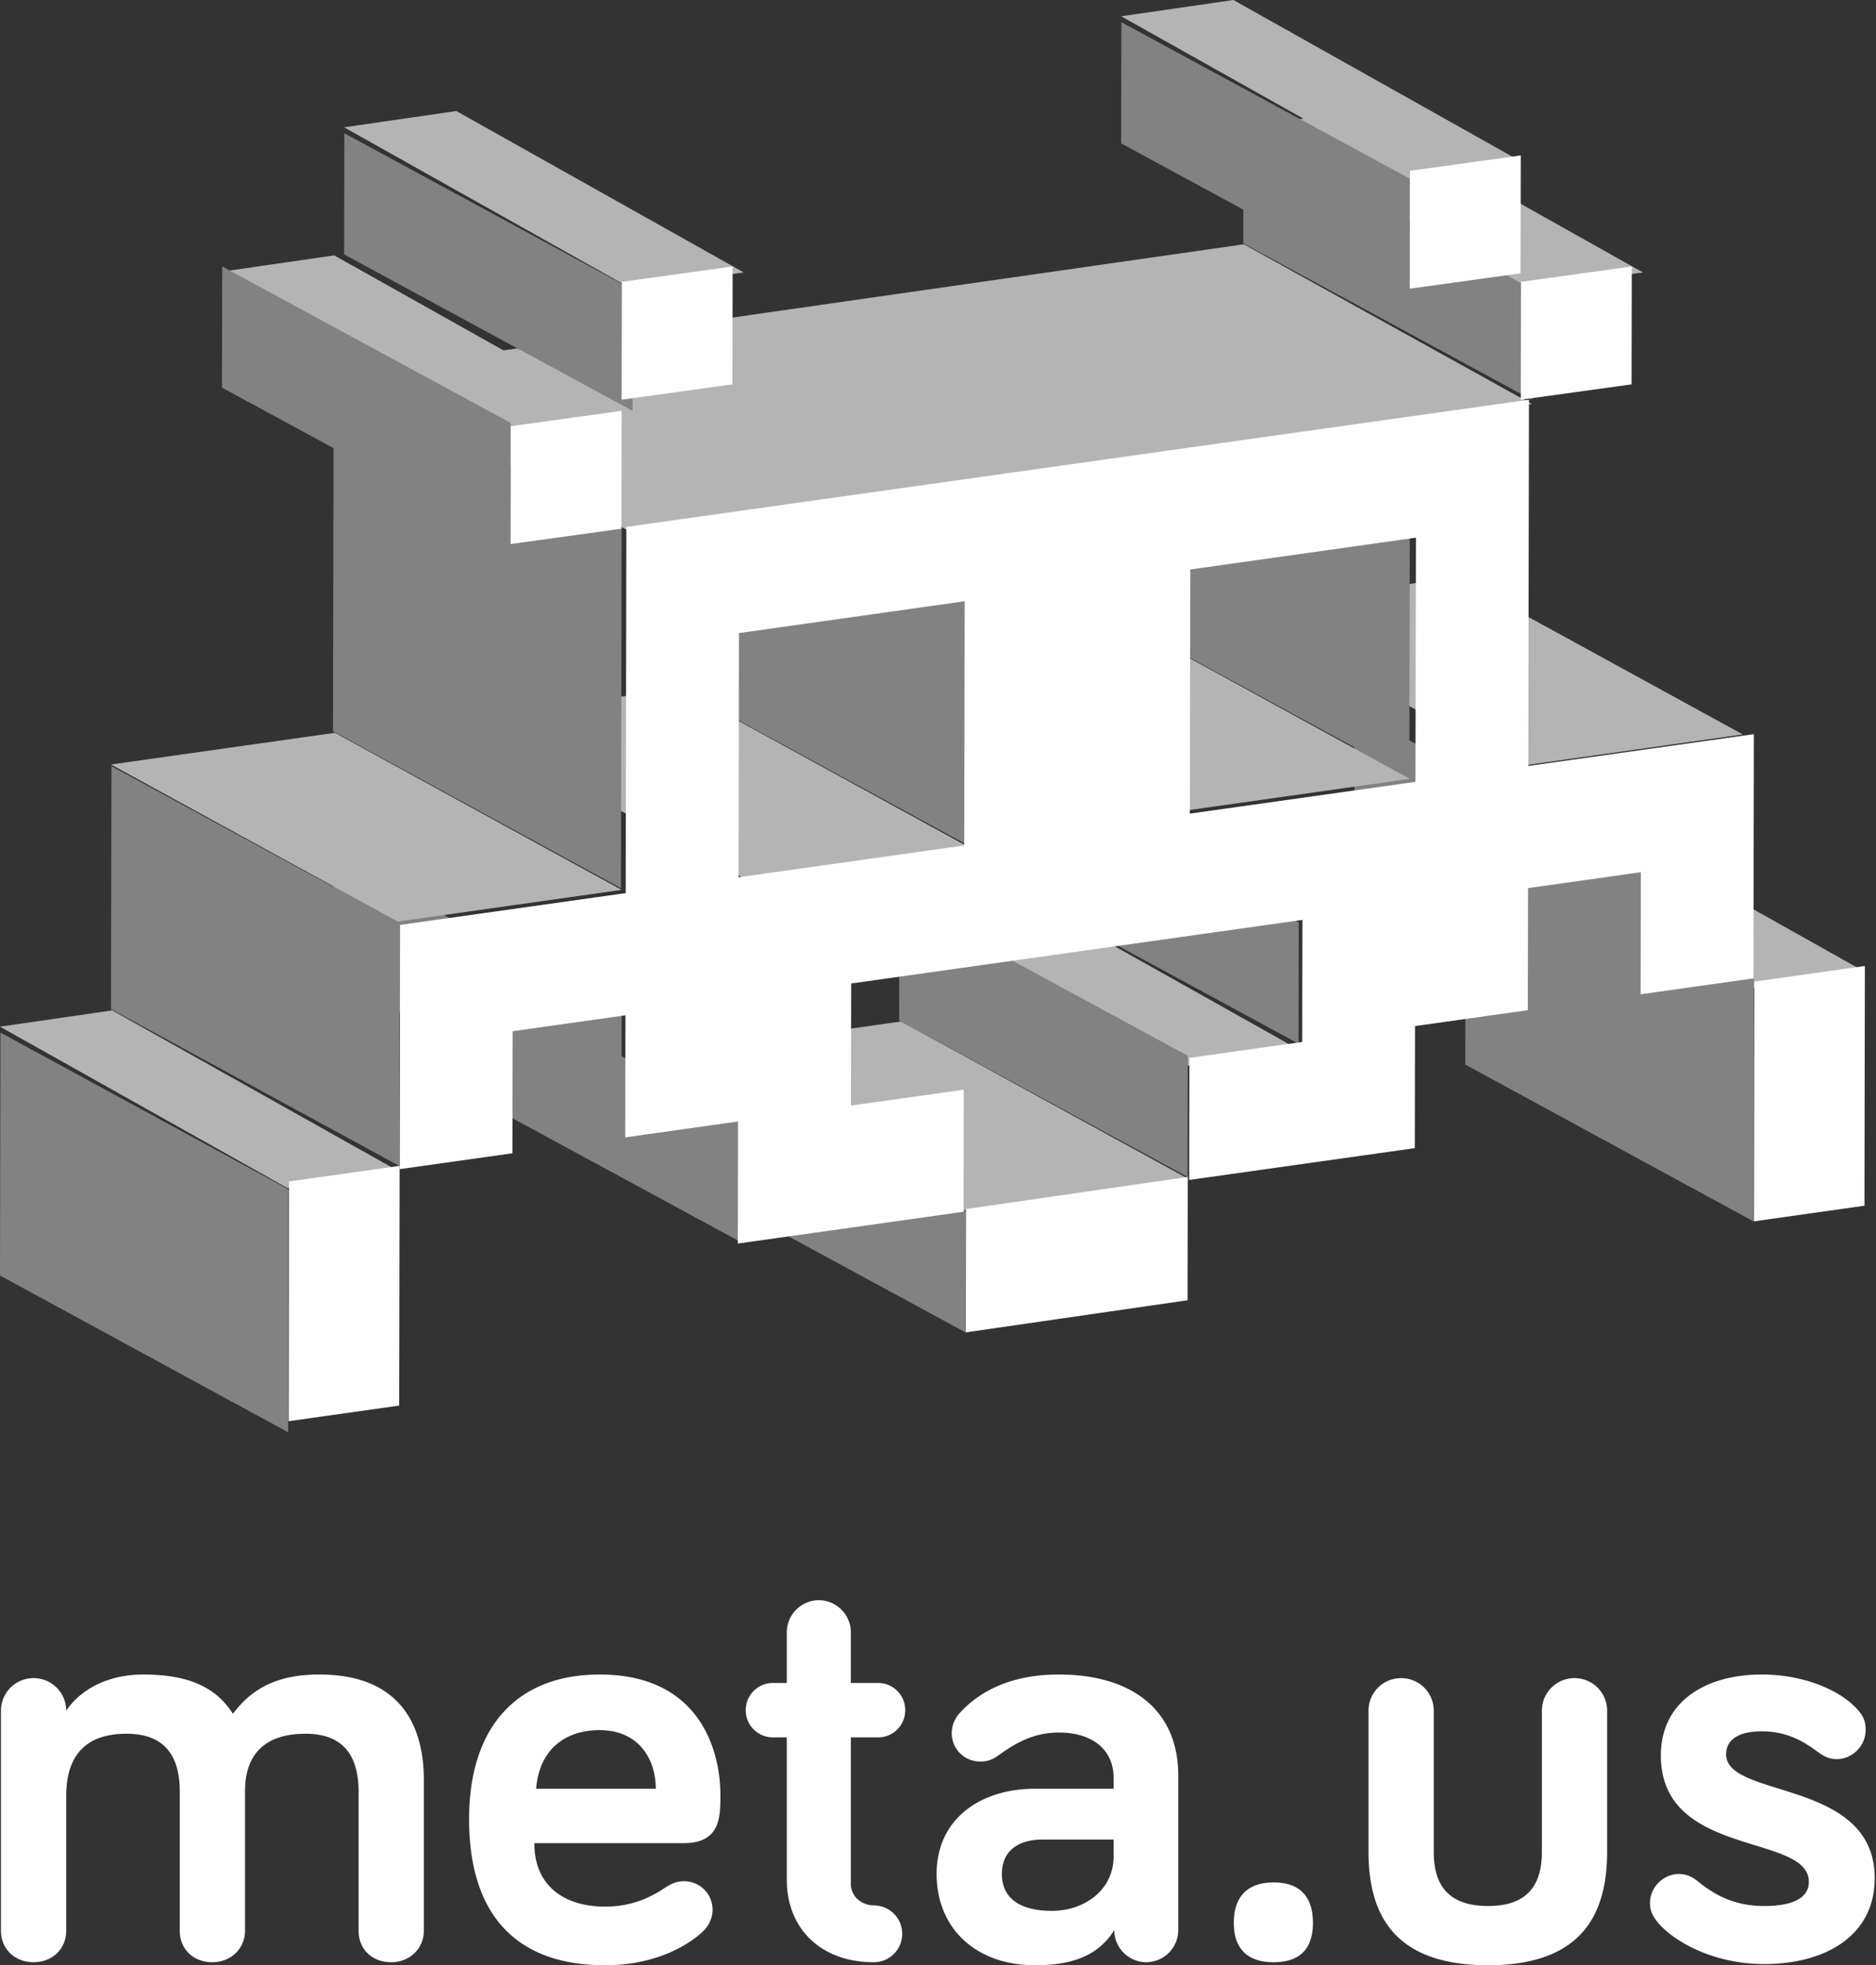 <svg xmlns="http://www.w3.org/2000/svg" width="169" height="177" viewBox="0 0 169 177">
    <rect x="0" y="0" width="169" height="177" fill="#333333" stroke="none"/>
    <g fill="none" fill-rule="evenodd">
        <path fill="#B4B4B4" d="M157.884 89L132 74.467 142.116 73 168 87.533z"/>
        <path fill="#828282" d="M157.96 110L132 95.879 132.04 74 158 88.121z"/>
        <path fill="#FEFEFE" d="M158.04 88.407L168 87l-.04 21.593L158 110z"/>
        <path fill="#828282" d="M86.98 120L61 105.913 61.02 95 87 109.087z"/>
        <path fill="#B4B4B4" d="M86.83 109L61 94.854 81.17 92 107 106.146z"/>
        <path fill="#FEFEFE" d="M87 120l.02-11.107L107 106l-.02 11.107z"/>
        <path fill="#828282" d="M147.98 89L122 74.913 122.02 64 148 78.087z"/>
        <path fill="#B4B4B4" d="M136.83 69L111 54.854 131.17 52 157 66.146z"/>
        <path fill="#828282" d="M116.98 94L91 79.913 91.02 69 117 83.087z"/>
        <path fill="#B4B4B4" d="M106.89 96L81 81.466 91.109 80 117 94.534z"/>
        <path fill="#828282" d="M106.98 106L81 91.913 81.02 81 107 95.087zM126.96 70L101 55.879 101.04 34 127 48.121z"/>
        <path fill="#B4B4B4" d="M106.83 73L81 58.854 101.17 56 127 70.146zM76.89 100L51 85.466 61.109 84 87 98.534z"/>
        <path fill="#828282" d="M66.98 112L41 97.913 41.02 87 67 101.087zM86.96 76L61 61.879 61.04 40 87 54.121z"/>
        <path fill="#B4B4B4" d="M66.825 79L41 64.855 61.175 62 87 76.145z"/>
        <path fill="#828282" d="M55.98 102L30 87.913 30.02 77 56 91.087zM0 114.879L25.96 129l.04-21.879L.04 93z"/>
        <path fill="#B4B4B4" d="M0 92.466L25.891 107 36 105.534 10.11 91z"/>
        <path fill="#FEFEFE" d="M26 128l.04-21.594L36 105l-.04 21.594z"/>
        <path fill="#828282" d="M55.939 80L30 65.86 30.06 33 56 47.14z"/>
        <path fill="#B4B4B4" d="M56.946 48L31 33.612 112.054 22 138 36.388z"/>
        <path fill="#828282" d="M35.96 105L10 90.883 10.04 69 36 83.117z"/>
        <path fill="#B4B4B4" d="M35.83 83L10 68.854 30.17 66 56 80.146z"/>
        <path fill="#FEFEFE" d="M127.512 70.415l.041-21.989-20.325 2.864-.04 21.989 20.324-2.864zm-40.65 5.727l.041-21.99-20.334 2.865-.04 21.99 20.333-2.865zm50.813-7.158L158 66.12l-.04 21.999-10.163 1.431.02-10.994-10.163 1.431-.02 10.995-10.162 1.431-.02 10.995-20.326 2.863.02-10.994 10.163-1.432.02-10.994-40.65 5.726-.02 10.995 10.163-1.432-.02 10.995L66.466 112l.02-10.995-10.162 1.432.02-10.994-10.162 1.431-.02 10.995L36 105.3l.04-21.999 20.326-2.863.06-32.984L137.737 36l-.061 32.984z"/>
        <path fill="#828282" d="M137.98 36L112 21.913 112.02 11 138 25.087z"/>
        <path fill="#B4B4B4" d="M137.891 26L112 11.466 122.109 10 148 24.534z"/>
        <path fill="#FEFEFE" d="M147 24l-.02 10.618L137 36l.02-10.618z"/>
        <path fill="#B4B4B4" d="M111.11 0L101 1.466 126.891 16 137 14.534z"/>
        <path fill="#828282" d="M126.98 27L101 12.913 101.02 2 127 16.087z"/>
        <path fill="#FEFEFE" d="M127.02 15.382L137 14l-.02 10.617L127 26z"/>
        <path fill="#828282" d="M56.98 37L31 22.913 31.02 12 57 26.087z"/>
        <path fill="#B4B4B4" d="M56.89 26L31 11.466 41.109 10 67 24.534z"/>
        <path fill="#FEFEFE" d="M66 24l-.02 10.618L56 36l.02-10.618z"/>
        <path fill="#B4B4B4" d="M45.891 39L20 24.466 30.109 23 56 37.534z"/>
        <path fill="#828282" d="M45.98 49L20 34.913 20.02 24 46 38.087z"/>
        <path fill="#FEFEFE" d="M46.02 38.382L56 37l-.02 10.618L46 49z"/>
        <g fill="#FEFEFE">
            <path d="M38.181 160.288v13.61c0 1.632-1.306 2.83-2.939 2.83-1.74 0-2.938-1.198-2.938-2.83v-12.522c0-3.103-1.251-5.226-4.789-5.226-3.919 0-5.442 2.123-5.442 5.171v12.576c0 1.633-1.306 2.83-2.94 2.83-1.74 0-2.937-1.197-2.937-2.83v-12.521c0-3.103-1.253-5.226-4.79-5.226-4.08 0-5.442 2.395-5.442 5.607v12.14c0 1.633-1.251 2.83-2.939 2.83-1.687 0-2.939-1.197-2.939-2.83v-19.816a2.927 2.927 0 0 1 2.94-2.94 2.927 2.927 0 0 1 2.938 2.94c1.035-1.579 3.32-3.267 6.966-3.267 4.463 0 6.694 1.416 8.054 3.54 1.742-2.341 4.082-3.54 7.783-3.54 7.4 0 9.414 4.736 9.414 9.474M48.3 161.104h10.775c0-2.668-1.524-5.28-5.061-5.28-3.157 0-5.442 1.796-5.715 5.28m5.715-10.29c9.197 0 10.883 7.078 10.883 10.834 0 2.014 0 4.355-3.319 4.355H48.136c0 3.92 2.776 5.716 6.367 5.716 2.395 0 4.082-.816 5.388-1.687.598-.381 1.034-.599 1.742-.599a2.556 2.556 0 0 1 2.558 2.559c0 .87-.436 1.579-.926 2.014-.926.87-3.809 2.994-8.762 2.994-7.564 0-12.244-4.083-12.244-13.175 0-8.328 4.353-13.01 11.755-13.01M70.88 147.004a2.903 2.903 0 0 1 2.885-2.885 2.903 2.903 0 0 1 2.884 2.885v4.573h2.449a2.44 2.44 0 0 1 2.45 2.45 2.44 2.44 0 0 1-2.45 2.45h-2.449v13.174c0 1.252 1.09 1.96 2.069 1.96a2.555 2.555 0 0 1 2.558 2.558 2.556 2.556 0 0 1-2.558 2.559c-4.844 0-7.838-3.104-7.838-7.404v-12.847H69.63a2.44 2.44 0 0 1-2.449-2.45 2.44 2.44 0 0 1 2.449-2.45h1.251v-4.573zM100.321 167.201v-1.524h-6.367c-2.394 0-3.7 1.143-3.7 3.103 0 2.068 1.469 3.32 4.517 3.32 2.883 0 5.55-1.85 5.55-4.899m-10.394-9.092c-.544.381-.98.545-1.633.545a2.556 2.556 0 0 1-2.558-2.558c0-.6.218-1.253.708-1.798 1.524-1.686 4.244-3.484 8.925-3.484 6.748 0 10.776 3.322 10.776 9.092v13.937a2.904 2.904 0 0 1-2.885 2.885 2.904 2.904 0 0 1-2.884-2.885c-1.47 2.34-3.864 3.157-7.13 3.157-5.333 0-8.87-3.321-8.87-8.22 0-5.063 4.08-7.676 8.817-7.676h7.128v-.98c0-2.45-1.795-4.083-4.952-4.083-2.395 0-4.081 1.088-5.442 2.068M111.148 173.19c0-2.45 1.306-3.649 3.592-3.649 2.285 0 3.537 1.199 3.537 3.648 0 2.395-1.252 3.539-3.537 3.539-2.286 0-3.592-1.144-3.592-3.539M129.16 154.081v12.684c0 2.504.87 4.9 4.898 4.9 3.973 0 4.844-2.396 4.844-4.9v-12.684a2.927 2.927 0 0 1 2.939-2.94 2.926 2.926 0 0 1 2.937 2.94v12.684c0 5.335-2.013 10.235-10.72 10.235-8.762 0-10.776-4.9-10.776-10.235v-12.684a2.927 2.927 0 0 1 2.94-2.94 2.927 2.927 0 0 1 2.938 2.94M155.496 158c0 4.03 13.388 2.178 13.388 11.161 0 5.116-4.354 7.73-9.96 7.73-4.68 0-8.272-2.123-9.632-3.811-.435-.544-.653-1.035-.653-1.688 0-1.415 1.198-2.612 2.612-2.612.545 0 1.089.163 1.687.653 1.47 1.197 3.266 2.232 5.987 2.232 2.448 0 4.026-.653 4.026-2.178 0-4.41-13.333-2.123-13.333-11.378 0-4.899 4.083-7.295 9.09-7.295 3.863 0 7.292 1.47 8.815 3.376.327.435.544.816.544 1.634 0 1.414-1.197 2.612-2.612 2.612-.762 0-1.252-.327-1.85-.762-1.198-.87-2.666-1.742-4.898-1.742-2.014 0-3.21.708-3.21 2.069"/>
        </g>
    </g>
</svg>
